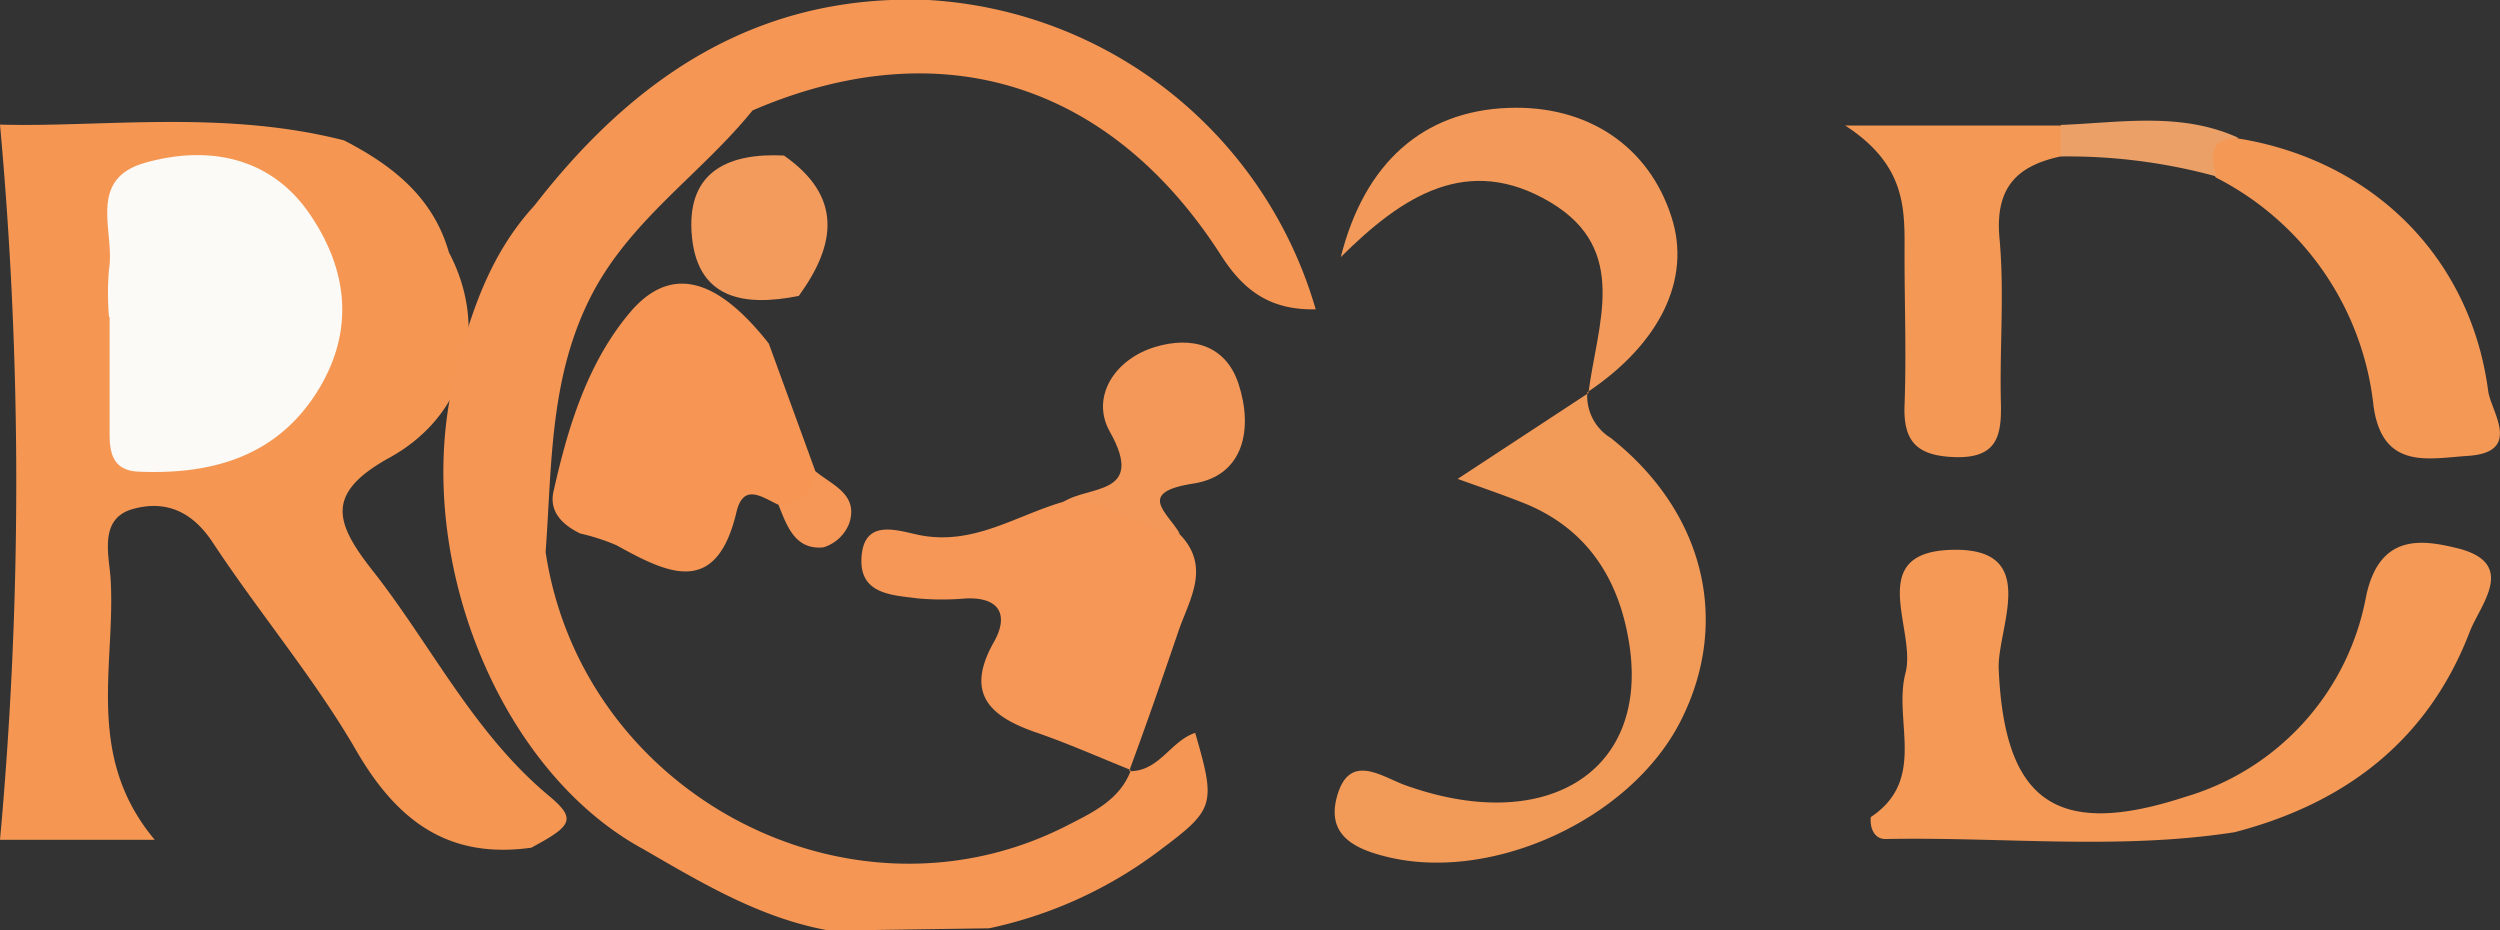 <svg xmlns="http://www.w3.org/2000/svg" viewBox="0 0 158.49 58.96"><rect x="0" y="0" width="158.49" height="58.96" fill="#333333" stroke="none"/><defs><style>.cls-1{fill:#f59753;}.cls-2{fill:#f59655;}.cls-3{fill:#f49956;}.cls-4{fill:#f49856;}.cls-5{fill:#f49855;}.cls-6{fill:#eba068;}.cls-7{fill:#f69757;}.cls-8{fill:#f29a58;}.cls-9{fill:#f69554;}.cls-10{fill:#f39a5a;}.cls-11{fill:#f39858;}.cls-12{fill:#f39a5d;}.cls-13{fill:#fcfaf7;}</style></defs><g id="Layer_2" data-name="Layer 2"><g id="Layer_1-2" data-name="Layer 1"><path class="cls-1" d="M21.81,8.9c3.07,1.58,5.65,3.6,6.65,7.1,2.49,4.72,1.26,10.22-3.74,13-4.07,2.24-3.53,4.07-1.14,7.12C27.33,40.87,30,46.46,34.81,50.46c1.76,1.47,1.45,1.9-1.13,3.28-5.29.74-8.53-1.72-11.12-6.2s-6.13-8.69-9.06-13.13c-1.31-2-3-2.72-5.08-2.14S6.86,35,7,36.52C7.39,42,5.29,47.85,9.81,53.24H0A249.68,249.68,0,0,0,0,7.9C6.43,8.08,14.16,6.94,21.81,8.9Z"/><path class="cls-2" d="M62.71,58.85,52.6,59c-4.36-.77-8.07-3-11.82-5.17-9.22-5-14.65-18.69-12-29.81,1-4.05,2.24-7.88,5.11-11C40.24,4.83,48.08-.42,58.86,0A27.22,27.22,0,0,1,83.41,19.61c-2.82.06-4.53-1.12-6-3.42C70.35,5.18,59.55,1.9,47.71,7c-3.24,4-7.66,6.88-10.14,11.58C34.82,23.81,35,29.44,34.59,35,36.92,50.43,54,59.36,67.7,52.31c1.6-.82,3.3-1.61,4-3.49l-.07.07c1.87,0,2.58-1.91,4.14-2.43C77.11,51.08,77,51.31,73.4,54A27.33,27.33,0,0,1,62.71,58.85Z"/><path class="cls-3" d="M118.6,51.8c3.59-2.38,1.41-6.11,2.2-9.13.72-2.72-2.61-7.62,2.85-7.81,5.81-.21,2.95,4.92,3.06,7.56.36,8.3,3.57,10.8,11.82,8.1A16.34,16.34,0,0,0,150,37.81c.86-4.09,3.65-3.6,6-3,3.53,1,1.24,3.53.58,5.22-2.64,6.9-7.88,10.9-14.92,12.73-7.34,1.14-14.71.29-22.07.43C118.86,53.23,118.53,52.55,118.6,51.8Z"/><path class="cls-4" d="M141.9,8.78c8.5,1.38,14.72,7.51,15.84,16,.16,1.28,2.21,3.89-1.27,4.12-2.5.16-5.44.93-6-3.18a18.46,18.46,0,0,0-10-14.47c-.38-.7-1.27-1.37-.82-2.18S141.1,8.41,141.9,8.78Z"/><path class="cls-5" d="M130.63,9.92c-2.8.6-4.16,2-3.87,5.19.32,3.45,0,7,.09,10.45.05,2.1-.26,3.5-2.92,3.42-2.34-.08-3.28-.93-3.19-3.28.12-3.15,0-6.31,0-9.47,0-2.82.22-5.69-3.76-8.27h13.62A1.3,1.3,0,0,1,130.63,9.92Z"/><path class="cls-6" d="M130.63,9.92c0-.65,0-1.3,0-2,3.79-.14,7.62-.85,11.28.82-1.85,0-1.79,1.14-1.39,2.45A35.49,35.49,0,0,0,130.63,9.92Z"/><path class="cls-7" d="M71.7,48.82c-2-.8-3.94-1.67-6-2.38-2.89-1-4.57-2.42-2.69-5.74.94-1.66.42-2.86-1.79-2.76a17.2,17.2,0,0,1-3,0c-1.61-.21-3.68-.24-3.61-2.48.09-2.73,2.42-1.77,3.77-1.52,3.37.62,6-1.24,9-2.12,3-1.26,5.07.76,7.36,2,2.12,2.13.6,4.26-.08,6.34-1,2.93-2,5.82-3.08,8.73Z"/><path class="cls-8" d="M100.63,24.86a3.12,3.12,0,0,0,1.48,2.9c6,4.74,7.62,11.74,4.41,18S94.45,56,87.81,54.29c-2-.5-3.66-1.38-3.08-3.68.76-3,2.86-1.36,4.39-.82,8.82,3.15,15.32-.78,14.2-8.75-.59-4.17-2.6-7.51-6.75-9.16-1.34-.53-2.71-1-4.16-1.52l8.29-5.44Z"/><path class="cls-9" d="M48.74,21.78l2.95,8.09c.87,2.52-.4,2.69-2.34,2.13-1-.45-2.21-1.43-2.66.46-1.28,5.42-4.35,3.91-7.6,2.11a13.28,13.28,0,0,0-2.31-.75c-1.13-.55-2-1.39-1.68-2.71.9-4,2.12-8.06,4.81-11.27C42.48,16.78,45.41,17.55,48.74,21.78Z"/><path class="cls-10" d="M100.7,24.92c.54-4.31,2.65-9.08-2.4-12.09C93.05,9.7,88.89,12.43,85,16.3c1.51-6,5.24-9.26,10.62-9.46,5-.19,8.91,2.41,10.35,6.93,1.26,3.92-.72,8-5.33,11.09Z"/><path class="cls-11" d="M74.79,33.82c-2.62-.07-4.62-2.37-7.36-2,1.55-1.06,5.23-.36,2.93-4.45-1.23-2.18.28-4.6,2.89-5.38,2.27-.68,4.45-.15,5.27,2.35.93,2.84.34,5.8-2.83,6.31C72,31.21,74,32.46,74.79,33.82Z"/><path class="cls-12" d="M50.64,18.76c-3.5.7-6.54.21-6.8-4.07-.23-3.88,2.42-5,5.86-4.83C53.44,12.47,53,15.51,50.64,18.76Z"/><path class="cls-7" d="M49.35,32c1.32-.12,2.28-.63,2.34-2.13,1.06.88,2.73,1.46,2.16,3.27A2.55,2.55,0,0,1,52.2,34.7C50.4,34.88,49.89,33.34,49.35,32Z"/><path class="cls-13" d="M6.91,20.08a17.3,17.3,0,0,1,0-3c.4-2.38-1.44-5.7,2.29-6.76,3.95-1.12,7.8-.38,10.26,3C22.05,16.94,22.6,21,20,25s-6.68,5.1-11.22,4.9c-1.58-.07-1.83-1.12-1.83-2.37q0-3.72,0-7.43Z"/></g></g></svg>